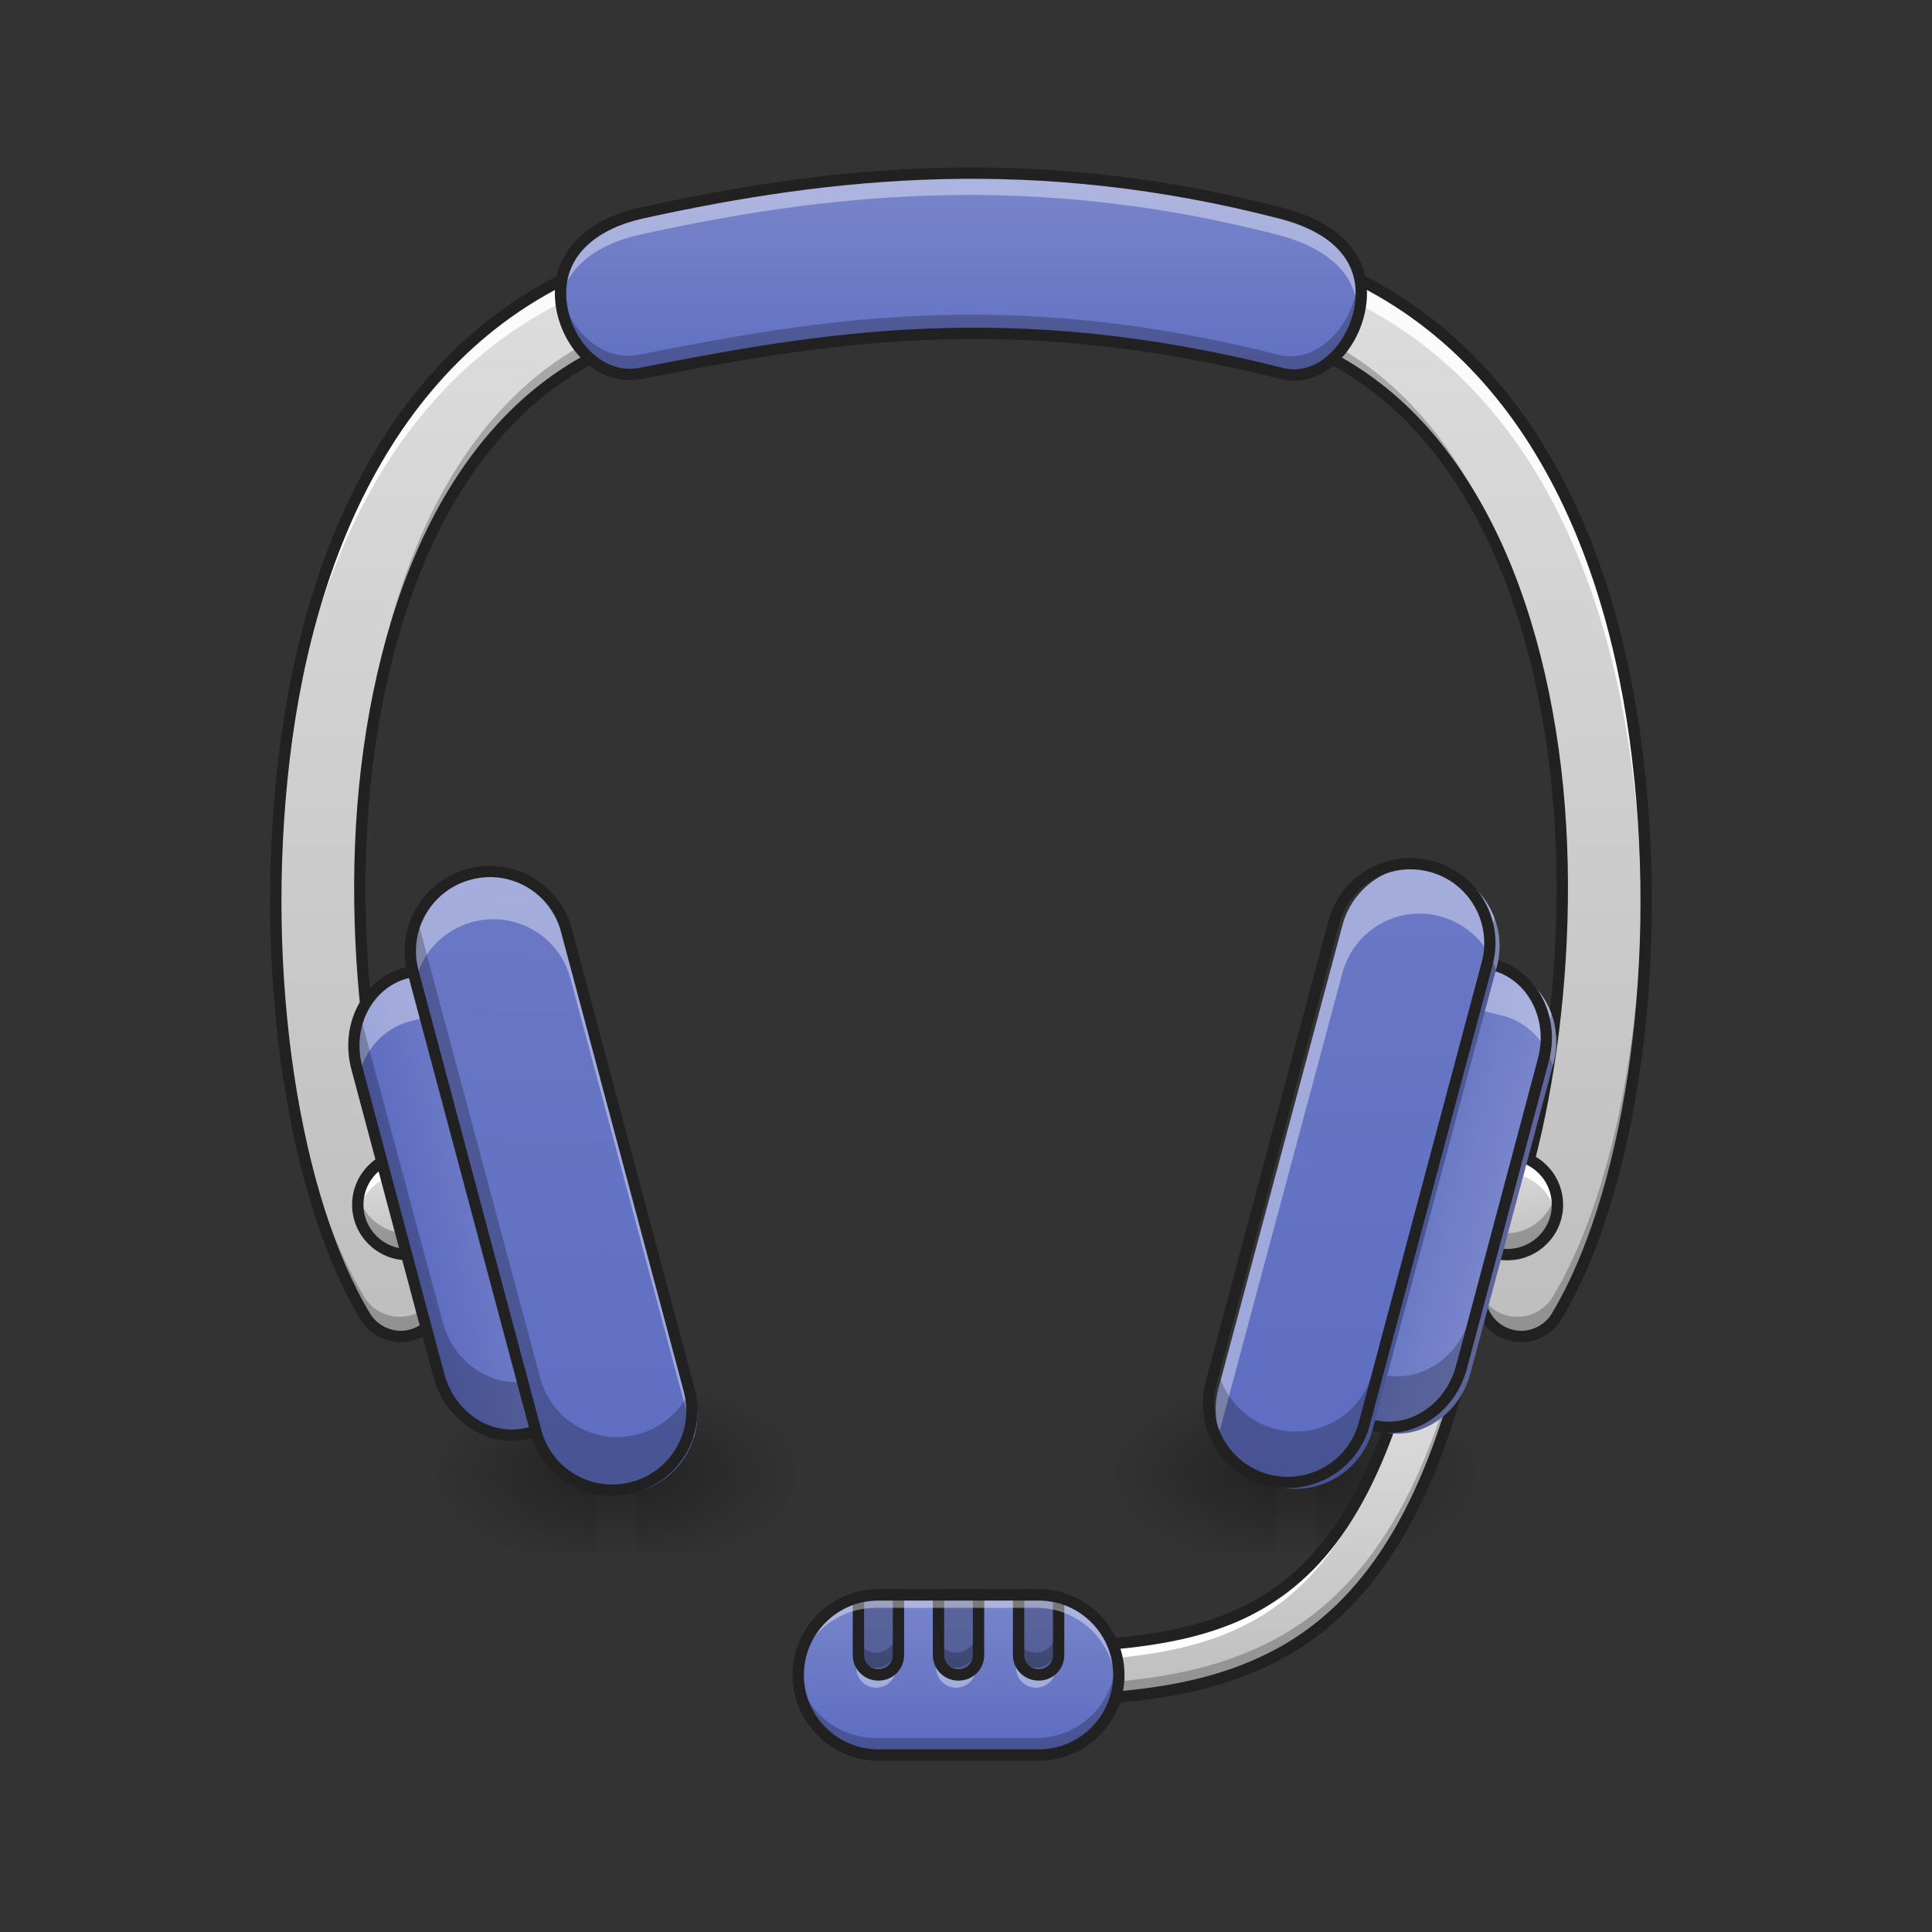 <?xml version="1.0" encoding="UTF-8"?>
<svg xmlns="http://www.w3.org/2000/svg" xmlns:xlink="http://www.w3.org/1999/xlink" width="24px" height="24px" viewBox="0 0 24 24" version="1.1">
<rect x="0" y="0" width="24" height="24" fill="#333333" stroke="none"/>
<defs>
<linearGradient id="linear0" gradientUnits="userSpaceOnUse" x1="169.333" y1="148.833" x2="169.333" y2="-168.667" gradientTransform="matrix(0.047,0,0,0.047,0,10.079)">
<stop offset="0" style="stop-color:rgb(74.118%,74.118%,74.118%);stop-opacity:1;"/>
<stop offset="1" style="stop-color:rgb(87.843%,87.843%,87.843%);stop-opacity:1;"/>
</linearGradient>
<linearGradient id="linear1" gradientUnits="userSpaceOnUse" x1="328.083" y1="148.833" x2="328.083" y2="-168.667" gradientTransform="matrix(0.047,0,0,0.047,0,10.079)">
<stop offset="0" style="stop-color:rgb(74.118%,74.118%,74.118%);stop-opacity:1;"/>
<stop offset="1" style="stop-color:rgb(87.843%,87.843%,87.843%);stop-opacity:1;"/>
</linearGradient>
<linearGradient id="linear2" gradientUnits="userSpaceOnUse" x1="254" y1="-105.167" x2="254" y2="-168.667" gradientTransform="matrix(0.047,0,0,0.047,0,10.079)">
<stop offset="0" style="stop-color:rgb(36.078%,41.961%,75.294%);stop-opacity:1;"/>
<stop offset="1" style="stop-color:rgb(47.451%,52.549%,79.608%);stop-opacity:1;"/>
</linearGradient>
<linearGradient id="linear3" gradientUnits="userSpaceOnUse" x1="254" y1="233.5" x2="254" y2="254.667" gradientTransform="matrix(0.002,0,0,0.047,15.598,7.35)">
<stop offset="0" style="stop-color:rgb(0%,0%,0%);stop-opacity:0.275;"/>
<stop offset="1" style="stop-color:rgb(0%,0%,0%);stop-opacity:0;"/>
</linearGradient>
<radialGradient id="radial0" gradientUnits="userSpaceOnUse" cx="450.909" cy="189.579" fx="450.909" fy="189.579" r="21.167" gradientTransform="matrix(0,-0.059,-0.105,-0,36.091,44.968)">
<stop offset="0" style="stop-color:rgb(0%,0%,0%);stop-opacity:0.314;"/>
<stop offset="0.222" style="stop-color:rgb(0%,0%,0%);stop-opacity:0.275;"/>
<stop offset="1" style="stop-color:rgb(0%,0%,0%);stop-opacity:0;"/>
</radialGradient>
<radialGradient id="radial1" gradientUnits="userSpaceOnUse" cx="450.909" cy="189.579" fx="450.909" fy="189.579" r="21.167" gradientTransform="matrix(-0,0.059,0.105,0,-3.902,-8.374)">
<stop offset="0" style="stop-color:rgb(0%,0%,0%);stop-opacity:0.314;"/>
<stop offset="0.222" style="stop-color:rgb(0%,0%,0%);stop-opacity:0.275;"/>
<stop offset="1" style="stop-color:rgb(0%,0%,0%);stop-opacity:0;"/>
</radialGradient>
<radialGradient id="radial2" gradientUnits="userSpaceOnUse" cx="450.909" cy="189.579" fx="450.909" fy="189.579" r="21.167" gradientTransform="matrix(-0,-0.059,0.105,-0,-3.902,44.968)">
<stop offset="0" style="stop-color:rgb(0%,0%,0%);stop-opacity:0.314;"/>
<stop offset="0.222" style="stop-color:rgb(0%,0%,0%);stop-opacity:0.275;"/>
<stop offset="1" style="stop-color:rgb(0%,0%,0%);stop-opacity:0;"/>
</radialGradient>
<radialGradient id="radial3" gradientUnits="userSpaceOnUse" cx="450.909" cy="189.579" fx="450.909" fy="189.579" r="21.167" gradientTransform="matrix(0,0.059,-0.105,0,36.091,-8.374)">
<stop offset="0" style="stop-color:rgb(0%,0%,0%);stop-opacity:0.314;"/>
<stop offset="0.222" style="stop-color:rgb(0%,0%,0%);stop-opacity:0.275;"/>
<stop offset="1" style="stop-color:rgb(0%,0%,0%);stop-opacity:0;"/>
</radialGradient>
<linearGradient id="linear4" gradientUnits="userSpaceOnUse" x1="254" y1="233.5" x2="254" y2="254.667" gradientTransform="matrix(0.002,0,0,0.047,7.164,7.35)">
<stop offset="0" style="stop-color:rgb(0%,0%,0%);stop-opacity:0.275;"/>
<stop offset="1" style="stop-color:rgb(0%,0%,0%);stop-opacity:0;"/>
</linearGradient>
<radialGradient id="radial4" gradientUnits="userSpaceOnUse" cx="450.909" cy="189.579" fx="450.909" fy="189.579" r="21.167" gradientTransform="matrix(0,-0.059,-0.105,-0,27.656,44.968)">
<stop offset="0" style="stop-color:rgb(0%,0%,0%);stop-opacity:0.314;"/>
<stop offset="0.222" style="stop-color:rgb(0%,0%,0%);stop-opacity:0.275;"/>
<stop offset="1" style="stop-color:rgb(0%,0%,0%);stop-opacity:0;"/>
</radialGradient>
<radialGradient id="radial5" gradientUnits="userSpaceOnUse" cx="450.909" cy="189.579" fx="450.909" fy="189.579" r="21.167" gradientTransform="matrix(-0,0.059,0.105,0,-12.337,-8.374)">
<stop offset="0" style="stop-color:rgb(0%,0%,0%);stop-opacity:0.314;"/>
<stop offset="0.222" style="stop-color:rgb(0%,0%,0%);stop-opacity:0.275;"/>
<stop offset="1" style="stop-color:rgb(0%,0%,0%);stop-opacity:0;"/>
</radialGradient>
<radialGradient id="radial6" gradientUnits="userSpaceOnUse" cx="450.909" cy="189.579" fx="450.909" fy="189.579" r="21.167" gradientTransform="matrix(-0,-0.059,0.105,-0,-12.337,44.968)">
<stop offset="0" style="stop-color:rgb(0%,0%,0%);stop-opacity:0.314;"/>
<stop offset="0.222" style="stop-color:rgb(0%,0%,0%);stop-opacity:0.275;"/>
<stop offset="1" style="stop-color:rgb(0%,0%,0%);stop-opacity:0;"/>
</radialGradient>
<radialGradient id="radial7" gradientUnits="userSpaceOnUse" cx="450.909" cy="189.579" fx="450.909" fy="189.579" r="21.167" gradientTransform="matrix(0,0.059,-0.105,0,27.656,-8.374)">
<stop offset="0" style="stop-color:rgb(0%,0%,0%);stop-opacity:0.314;"/>
<stop offset="0.222" style="stop-color:rgb(0%,0%,0%);stop-opacity:0.275;"/>
<stop offset="1" style="stop-color:rgb(0%,0%,0%);stop-opacity:0;"/>
</radialGradient>
<linearGradient id="linear5" gradientUnits="userSpaceOnUse" x1="111.125" y1="154.125" x2="105.833" y2="127.667" gradientTransform="matrix(0.047,0,0,0.047,13.626,8.343)">
<stop offset="0" style="stop-color:rgb(74.118%,74.118%,74.118%);stop-opacity:1;"/>
<stop offset="1" style="stop-color:rgb(87.843%,87.843%,87.843%);stop-opacity:1;"/>
</linearGradient>
<linearGradient id="linear6" gradientUnits="userSpaceOnUse" x1="111.125" y1="154.125" x2="105.833" y2="127.667" gradientTransform="matrix(0.047,0,0,0.047,-0.031,8.343)">
<stop offset="0" style="stop-color:rgb(74.118%,74.118%,74.118%);stop-opacity:1;"/>
<stop offset="1" style="stop-color:rgb(87.843%,87.843%,87.843%);stop-opacity:1;"/>
</linearGradient>
<linearGradient id="linear7" gradientUnits="userSpaceOnUse" x1="67.603" y1="158.926" x2="110.936" y2="158.926" gradientTransform="matrix(0.045,-0.012,0.012,0.045,-0.031,8.839)">
<stop offset="0" style="stop-color:rgb(36.078%,41.961%,75.294%);stop-opacity:1;"/>
<stop offset="1" style="stop-color:rgb(47.451%,52.549%,79.608%);stop-opacity:1;"/>
</linearGradient>
<linearGradient id="linear8" gradientUnits="userSpaceOnUse" x1="349.25" y1="222.917" x2="349.25" y2="127.667" gradientTransform="matrix(0.047,0,0,0.047,-0.031,10.823)">
<stop offset="0" style="stop-color:rgb(74.118%,74.118%,74.118%);stop-opacity:1;"/>
<stop offset="1" style="stop-color:rgb(87.843%,87.843%,87.843%);stop-opacity:1;"/>
</linearGradient>
<linearGradient id="linear9" gradientUnits="userSpaceOnUse" x1="379.561" y1="25.976" x2="422.894" y2="25.976" gradientTransform="matrix(0.045,0.012,-0.012,0.045,-0.031,8.839)">
<stop offset="0" style="stop-color:rgb(36.078%,41.961%,75.294%);stop-opacity:1;"/>
<stop offset="1" style="stop-color:rgb(47.451%,52.549%,79.608%);stop-opacity:1;"/>
</linearGradient>
<linearGradient id="linear10" gradientUnits="userSpaceOnUse" x1="428.452" y1="126.934" x2="324.364" y2="-261.53" gradientTransform="matrix(0.045,0.012,-0.012,0.045,-0.031,8.839)">
<stop offset="0" style="stop-color:rgb(36.078%,41.961%,75.294%);stop-opacity:1;"/>
<stop offset="1" style="stop-color:rgb(47.451%,52.549%,79.608%);stop-opacity:1;"/>
</linearGradient>
<linearGradient id="linear11" gradientUnits="userSpaceOnUse" x1="100.39" y1="279.593" x2="217.44" y2="-116.354" gradientTransform="matrix(0.045,-0.012,0.012,0.045,-0.031,8.839)">
<stop offset="0" style="stop-color:rgb(36.078%,41.961%,75.294%);stop-opacity:1;"/>
<stop offset="1" style="stop-color:rgb(47.451%,52.549%,79.608%);stop-opacity:1;"/>
</linearGradient>
<linearGradient id="linear12" gradientUnits="userSpaceOnUse" x1="254" y1="233.5" x2="254" y2="191.167" gradientTransform="matrix(0.047,0,0,0.047,-0.031,10.823)">
<stop offset="0" style="stop-color:rgb(36.078%,41.961%,75.294%);stop-opacity:1;"/>
<stop offset="1" style="stop-color:rgb(47.451%,52.549%,79.608%);stop-opacity:1;"/>
</linearGradient>
</defs>
<g id="surface1">
<path style=" stroke:none;fill-rule:nonzero;fill:url(#linear0);" d="M 7.926 3.145 C 7.879 3.145 7.836 3.152 7.789 3.168 C 6.418 3.578 5.41 4.488 4.73 5.613 C 4.051 6.734 3.68 8.074 3.52 9.43 C 3.199 12.141 3.656 14.891 4.52 16.328 C 4.613 16.488 4.785 16.586 4.973 16.586 C 5.156 16.582 5.328 16.48 5.418 16.316 C 5.504 16.156 5.5 15.957 5.402 15.801 C 4.777 14.758 4.246 12.051 4.543 9.551 C 4.691 8.301 5.035 7.098 5.609 6.145 C 6.188 5.191 6.977 4.484 8.086 4.152 C 8.336 4.082 8.492 3.836 8.453 3.578 C 8.414 3.32 8.188 3.137 7.926 3.145 Z M 7.926 3.145 "/>
<path style=" stroke:none;fill-rule:nonzero;fill:url(#linear1);" d="M 15.871 3.145 C 15.613 3.141 15.395 3.332 15.359 3.586 C 15.324 3.84 15.48 4.082 15.73 4.152 C 16.84 4.484 17.629 5.191 18.203 6.145 C 18.781 7.098 19.125 8.301 19.273 9.551 C 19.57 12.051 19.035 14.758 18.414 15.801 C 18.316 15.957 18.309 16.156 18.398 16.316 C 18.488 16.48 18.656 16.582 18.844 16.586 C 19.027 16.586 19.203 16.488 19.293 16.328 C 20.156 14.891 20.617 12.141 20.293 9.43 C 20.133 8.074 19.766 6.734 19.086 5.613 C 18.406 4.488 17.395 3.578 16.023 3.168 C 15.977 3.152 15.926 3.145 15.871 3.145 Z M 15.871 3.145 "/>
<path style=" stroke:none;fill-rule:nonzero;fill:rgb(100%,100%,100%);fill-opacity:0.89;" d="M 7.926 3.145 C 7.879 3.145 7.836 3.152 7.789 3.168 C 6.418 3.578 5.41 4.488 4.73 5.613 C 4.051 6.734 3.68 8.074 3.52 9.43 C 3.445 10.066 3.41 10.703 3.418 11.328 C 3.422 10.789 3.457 10.242 3.52 9.699 C 3.68 8.344 4.051 7.004 4.73 5.879 C 5.41 4.758 6.418 3.848 7.789 3.438 C 7.836 3.422 7.879 3.414 7.926 3.414 C 8.164 3.406 8.379 3.562 8.441 3.793 C 8.484 3.637 8.449 3.465 8.348 3.34 C 8.246 3.211 8.09 3.137 7.926 3.145 Z M 4.457 11.168 C 4.438 13.23 4.891 15.211 5.402 16.066 C 5.43 16.109 5.449 16.156 5.461 16.203 C 5.5 16.066 5.477 15.922 5.402 15.801 C 4.91 14.98 4.477 13.133 4.457 11.168 Z M 4.457 11.168 "/>
<path style=" stroke:none;fill-rule:nonzero;fill:rgb(0%,0%,0%);fill-opacity:0.235;" d="M 8.445 3.543 C 8.406 3.727 8.266 3.875 8.086 3.926 C 6.977 4.258 6.188 4.961 5.609 5.918 C 5.035 6.871 4.691 8.074 4.543 9.324 C 4.48 9.852 4.453 10.391 4.457 10.918 C 4.461 10.461 4.488 10.004 4.543 9.551 C 4.691 8.301 5.035 7.098 5.609 6.145 C 6.188 5.191 6.977 4.484 8.086 4.152 C 8.348 4.078 8.508 3.812 8.445 3.543 Z M 3.418 11.074 C 3.402 13.203 3.832 15.18 4.52 16.328 C 4.648 16.547 4.918 16.641 5.152 16.547 C 5.387 16.453 5.52 16.203 5.465 15.957 C 5.418 16.164 5.25 16.32 5.043 16.352 C 4.832 16.383 4.625 16.285 4.52 16.102 C 3.855 14.996 3.434 13.113 3.418 11.074 Z M 3.418 11.074 "/>
<path style=" stroke:none;fill-rule:nonzero;fill:rgb(100%,100%,100%);fill-opacity:0.89;" d="M 15.871 3.145 C 15.711 3.145 15.559 3.219 15.461 3.344 C 15.363 3.473 15.332 3.637 15.375 3.793 C 15.434 3.566 15.641 3.41 15.871 3.414 C 15.926 3.414 15.977 3.422 16.023 3.438 C 17.395 3.848 18.406 4.758 19.086 5.879 C 19.766 7.004 20.133 8.344 20.293 9.699 C 20.359 10.242 20.395 10.789 20.398 11.328 C 20.402 10.703 20.371 10.066 20.293 9.43 C 20.133 8.074 19.766 6.734 19.086 5.613 C 18.406 4.488 17.395 3.578 16.023 3.168 C 15.977 3.152 15.926 3.145 15.871 3.145 Z M 19.355 11.168 C 19.336 13.133 18.902 14.98 18.414 15.801 C 18.336 15.922 18.316 16.066 18.352 16.203 C 18.367 16.156 18.387 16.109 18.414 16.066 C 18.926 15.211 19.375 13.23 19.355 11.168 Z M 19.355 11.168 "/>
<path style="fill:none;stroke-width:3;stroke-linecap:round;stroke-linejoin:miter;stroke:rgb(12.941%,12.941%,12.941%);stroke-opacity:1;stroke-miterlimit:4;" d="M 169.067 -147.923 C 168.067 -147.923 167.151 -147.756 166.151 -147.423 C 136.904 -138.674 115.406 -119.259 100.907 -95.261 C 86.408 -71.347 78.493 -42.766 75.076 -13.853 C 68.243 43.975 77.993 102.636 96.407 133.3 C 98.407 136.716 102.074 138.8 106.073 138.8 C 109.989 138.716 113.656 136.55 115.572 133.05 C 117.405 129.634 117.322 125.384 115.239 122.051 C 101.907 99.803 90.575 42.059 96.907 -11.269 C 100.074 -37.934 107.406 -63.598 119.655 -83.929 C 131.987 -104.261 148.819 -119.342 172.484 -126.425 C 177.816 -127.925 181.149 -133.174 180.316 -138.674 C 179.483 -144.173 174.65 -148.09 169.067 -147.923 Z M 169.067 -147.923 " transform="matrix(0.047,0,0,0.047,0,10.079)"/>
<path style=" stroke:none;fill-rule:nonzero;fill:rgb(0%,0%,0%);fill-opacity:0.235;" d="M 15.367 3.547 C 15.309 3.812 15.465 4.078 15.73 4.152 C 16.84 4.484 17.629 5.191 18.203 6.145 C 18.781 7.098 19.125 8.301 19.273 9.551 C 19.328 10.004 19.352 10.461 19.355 10.918 C 19.359 10.391 19.336 9.852 19.273 9.324 C 19.125 8.074 18.781 6.871 18.203 5.918 C 17.629 4.961 16.84 4.258 15.73 3.926 C 15.547 3.875 15.41 3.73 15.367 3.547 Z M 20.398 11.074 C 20.383 13.113 19.957 14.996 19.293 16.102 C 19.188 16.285 18.98 16.383 18.773 16.352 C 18.562 16.32 18.395 16.164 18.348 15.957 C 18.293 16.203 18.426 16.453 18.664 16.547 C 18.898 16.641 19.168 16.547 19.293 16.328 C 19.984 15.18 20.414 13.203 20.398 11.074 Z M 20.398 11.074 "/>
<path style="fill:none;stroke-width:3;stroke-linecap:round;stroke-linejoin:miter;stroke:rgb(12.941%,12.941%,12.941%);stroke-opacity:1;stroke-miterlimit:4;" d="M 338.551 -147.923 C 333.052 -148.006 328.385 -143.923 327.635 -138.507 C 326.885 -133.091 330.218 -127.925 335.551 -126.425 C 359.216 -119.342 376.047 -104.261 388.296 -83.929 C 400.628 -63.598 407.961 -37.934 411.127 -11.269 C 417.46 42.059 406.045 99.803 392.796 122.051 C 390.713 125.384 390.546 129.634 392.463 133.05 C 394.379 136.55 397.962 138.716 401.962 138.8 C 405.878 138.8 409.628 136.716 411.544 133.3 C 429.959 102.636 439.791 43.975 432.875 -13.853 C 429.459 -42.766 421.626 -71.347 407.128 -95.261 C 392.629 -119.259 371.048 -138.674 341.801 -147.423 C 340.801 -147.756 339.718 -147.923 338.551 -147.923 Z M 338.551 -147.923 " transform="matrix(0.047,0,0,0.047,0,10.079)"/>
<path style=" stroke:none;fill-rule:nonzero;fill:url(#linear2);" d="M 7.938 2.668 C 10.324 2.141 12.844 1.883 15.875 2.668 C 16.41 2.805 16.867 3.109 16.867 3.66 C 16.867 4.211 16.41 4.789 15.875 4.652 C 12.488 3.793 10.145 4.223 7.938 4.652 C 7.398 4.758 6.945 4.211 6.945 3.66 C 6.945 3.109 7.402 2.789 7.938 2.668 Z M 7.938 2.668 "/>
<path style=" stroke:none;fill-rule:nonzero;fill:rgb(100%,100%,100%);fill-opacity:0.392;" d="M 12.035 2.172 C 10.586 2.172 9.242 2.379 7.938 2.668 C 7.402 2.789 6.945 3.109 6.945 3.66 C 6.945 3.703 6.949 3.742 6.953 3.785 C 7.016 3.309 7.441 3.027 7.938 2.918 C 9.242 2.629 10.586 2.422 12.035 2.422 C 13.234 2.422 14.504 2.562 15.875 2.918 C 16.367 3.043 16.797 3.312 16.859 3.785 C 16.867 3.742 16.867 3.703 16.867 3.66 C 16.867 3.109 16.41 2.805 15.875 2.668 C 14.504 2.312 13.234 2.172 12.035 2.172 Z M 12.035 2.172 "/>
<path style=" stroke:none;fill-rule:nonzero;fill:rgb(0%,0%,0%);fill-opacity:0.235;" d="M 6.953 3.539 C 6.949 3.578 6.945 3.617 6.945 3.66 C 6.945 4.211 7.398 4.758 7.938 4.652 C 10.145 4.219 12.488 3.793 15.875 4.652 C 16.41 4.789 16.867 4.211 16.867 3.66 C 16.867 3.617 16.867 3.578 16.859 3.539 C 16.797 4.047 16.367 4.531 15.875 4.406 C 12.488 3.547 10.145 3.973 7.938 4.406 C 7.441 4.504 7.016 4.043 6.953 3.539 Z M 6.953 3.539 "/>
<path style="fill:none;stroke-width:3;stroke-linecap:round;stroke-linejoin:round;stroke:rgb(12.941%,12.941%,12.941%);stroke-opacity:1;stroke-miterlimit:4;" d="M 169.317 -158.089 C 220.229 -169.338 273.974 -174.837 338.634 -158.089 C 350.05 -155.172 359.799 -148.673 359.799 -136.924 C 359.799 -125.175 350.05 -112.843 338.634 -115.759 C 266.391 -134.091 216.396 -124.925 169.317 -115.759 C 157.818 -113.51 148.153 -125.175 148.153 -136.924 C 148.153 -148.673 157.902 -155.506 169.317 -158.089 Z M 169.317 -158.089 " transform="matrix(0.047,0,0,0.047,0,10.079)"/>
<path style=" stroke:none;fill-rule:nonzero;fill:url(#linear3);" d="M 15.848 18.297 L 16.344 18.297 L 16.344 19.289 L 15.848 19.289 Z M 15.848 18.297 "/>
<path style=" stroke:none;fill-rule:nonzero;fill:url(#radial0);" d="M 16.344 18.297 L 18.328 18.297 L 18.328 17.305 L 16.344 17.305 Z M 16.344 18.297 "/>
<path style=" stroke:none;fill-rule:nonzero;fill:url(#radial1);" d="M 15.848 18.297 L 13.863 18.297 L 13.863 19.289 L 15.848 19.289 Z M 15.848 18.297 "/>
<path style=" stroke:none;fill-rule:nonzero;fill:url(#radial2);" d="M 15.848 18.297 L 13.863 18.297 L 13.863 17.305 L 15.848 17.305 Z M 15.848 18.297 "/>
<path style=" stroke:none;fill-rule:nonzero;fill:url(#radial3);" d="M 16.344 18.297 L 18.328 18.297 L 18.328 19.289 L 16.344 19.289 Z M 16.344 18.297 "/>
<path style=" stroke:none;fill-rule:nonzero;fill:url(#linear4);" d="M 7.41 18.297 L 7.906 18.297 L 7.906 19.289 L 7.41 19.289 Z M 7.41 18.297 "/>
<path style=" stroke:none;fill-rule:nonzero;fill:url(#radial4);" d="M 7.906 18.297 L 9.891 18.297 L 9.891 17.305 L 7.906 17.305 Z M 7.906 18.297 "/>
<path style=" stroke:none;fill-rule:nonzero;fill:url(#radial5);" d="M 7.41 18.297 L 5.426 18.297 L 5.426 19.289 L 7.41 19.289 Z M 7.41 18.297 "/>
<path style=" stroke:none;fill-rule:nonzero;fill:url(#radial6);" d="M 7.41 18.297 L 5.426 18.297 L 5.426 17.305 L 7.41 17.305 Z M 7.41 18.297 "/>
<path style=" stroke:none;fill-rule:nonzero;fill:url(#radial7);" d="M 7.906 18.297 L 9.891 18.297 L 9.891 19.289 L 7.906 19.289 Z M 7.906 18.297 "/>
<path style=" stroke:none;fill-rule:nonzero;fill:url(#linear5);" d="M 18.711 14.328 C 19.055 14.328 19.332 14.605 19.332 14.949 C 19.332 15.289 19.055 15.566 18.711 15.566 C 18.367 15.566 18.09 15.289 18.09 14.949 C 18.09 14.605 18.367 14.328 18.711 14.328 Z M 18.711 14.328 "/>
<path style=" stroke:none;fill-rule:nonzero;fill:rgb(100%,100%,100%);fill-opacity:1;" d="M 18.711 14.328 C 18.367 14.328 18.09 14.605 18.09 14.949 C 18.09 14.988 18.094 15.031 18.102 15.07 C 18.16 14.789 18.41 14.574 18.711 14.574 C 19.012 14.574 19.262 14.789 19.32 15.07 C 19.328 15.031 19.332 14.988 19.332 14.949 C 19.332 14.605 19.055 14.328 18.711 14.328 Z M 18.711 14.328 "/>
<path style=" stroke:none;fill-rule:nonzero;fill:rgb(0%,0%,0%);fill-opacity:0.235;" d="M 18.711 15.566 C 18.367 15.566 18.09 15.293 18.09 14.949 C 18.09 14.906 18.094 14.863 18.102 14.824 C 18.16 15.105 18.41 15.32 18.711 15.32 C 19.012 15.32 19.262 15.105 19.32 14.824 C 19.328 14.863 19.332 14.906 19.332 14.949 C 19.332 15.293 19.055 15.566 18.711 15.566 Z M 18.711 15.566 "/>
<path style="fill:none;stroke-width:3;stroke-linecap:round;stroke-linejoin:round;stroke:rgb(12.941%,12.941%,12.941%);stroke-opacity:1;stroke-miterlimit:4;" d="M 108.475 127.679 C 115.808 127.679 121.724 133.595 121.724 140.928 C 121.724 148.177 115.808 154.093 108.475 154.093 C 101.142 154.093 95.226 148.177 95.226 140.928 C 95.226 133.595 101.142 127.679 108.475 127.679 Z M 108.475 127.679 " transform="matrix(0.047,0,0,0.047,13.626,8.343)"/>
<path style=" stroke:none;fill-rule:nonzero;fill:url(#linear6);" d="M 5.055 14.328 C 5.398 14.328 5.676 14.605 5.676 14.949 C 5.676 15.289 5.398 15.566 5.055 15.566 C 4.711 15.566 4.434 15.289 4.434 14.949 C 4.434 14.605 4.711 14.328 5.055 14.328 Z M 5.055 14.328 "/>
<path style=" stroke:none;fill-rule:nonzero;fill:rgb(100%,100%,100%);fill-opacity:1;" d="M 5.055 14.328 C 4.711 14.328 4.434 14.605 4.434 14.949 C 4.434 14.988 4.438 15.031 4.445 15.07 C 4.504 14.789 4.754 14.574 5.055 14.574 C 5.355 14.574 5.605 14.789 5.664 15.07 C 5.672 15.031 5.676 14.988 5.676 14.949 C 5.676 14.605 5.398 14.328 5.055 14.328 Z M 5.055 14.328 "/>
<path style=" stroke:none;fill-rule:nonzero;fill:rgb(0%,0%,0%);fill-opacity:0.235;" d="M 5.055 15.566 C 4.711 15.566 4.434 15.293 4.434 14.949 C 4.434 14.906 4.438 14.863 4.445 14.824 C 4.504 15.105 4.754 15.32 5.055 15.32 C 5.355 15.32 5.605 15.105 5.664 14.824 C 5.672 14.863 5.676 14.906 5.676 14.949 C 5.676 15.293 5.398 15.566 5.055 15.566 Z M 5.055 15.566 "/>
<path style="fill:none;stroke-width:3;stroke-linecap:round;stroke-linejoin:round;stroke:rgb(12.941%,12.941%,12.941%);stroke-opacity:1;stroke-miterlimit:4;" d="M 108.474 127.679 C 115.807 127.679 121.723 133.595 121.723 140.928 C 121.723 148.177 115.807 154.093 108.474 154.093 C 101.142 154.093 95.225 148.177 95.225 140.928 C 95.225 133.595 101.142 127.679 108.474 127.679 Z M 108.474 127.679 " transform="matrix(0.047,0,0,0.047,-0.031,8.343)"/>
<path style=" stroke:none;fill-rule:nonzero;fill:url(#linear7);" d="M 5.082 12.102 L 5.258 12.055 C 5.738 11.926 6.242 12.25 6.387 12.777 L 7.414 16.613 C 7.555 17.141 7.277 17.676 6.797 17.805 L 6.625 17.852 C 6.141 17.98 5.637 17.656 5.496 17.125 L 4.469 13.293 C 4.324 12.762 4.602 12.23 5.082 12.102 Z M 5.082 12.102 "/>
<path style=" stroke:none;fill-rule:nonzero;fill:rgb(100%,100%,100%);fill-opacity:0.392;" d="M 5.484 12.023 C 5.406 12.023 5.332 12.035 5.258 12.055 L 5.082 12.102 C 4.602 12.23 4.324 12.762 4.469 13.293 L 4.473 13.309 C 4.559 13.012 4.781 12.773 5.082 12.691 L 5.258 12.645 C 5.738 12.516 6.242 12.84 6.387 13.371 L 7.406 17.188 C 7.461 17.012 7.465 16.812 7.414 16.613 L 6.387 12.777 C 6.266 12.332 5.887 12.031 5.484 12.023 Z M 5.484 12.023 "/>
<path style=" stroke:none;fill-rule:nonzero;fill:rgb(0%,0%,0%);fill-opacity:0.235;" d="M 4.488 12.664 C 4.422 12.855 4.41 13.074 4.469 13.293 L 5.496 17.125 C 5.637 17.656 6.141 17.98 6.625 17.852 L 6.797 17.805 C 7.281 17.676 7.555 17.145 7.414 16.613 L 7.391 16.531 C 7.293 16.801 7.082 17.016 6.797 17.094 L 6.625 17.141 C 6.141 17.27 5.637 16.945 5.496 16.414 Z M 4.488 12.664 "/>
<path style="fill:none;stroke-width:3;stroke-linecap:round;stroke-linejoin:round;stroke:rgb(12.941%,12.941%,12.941%);stroke-opacity:1;stroke-miterlimit:4;" d="M 87.327 95.455 L 91.208 95.46 C 101.82 95.456 110.412 104.919 110.479 116.582 L 110.469 201.291 C 110.455 212.933 101.786 222.429 91.174 222.432 L 87.374 222.449 C 76.682 222.431 68.089 212.969 68.125 201.246 L 68.113 116.617 C 68.068 104.873 76.716 95.458 87.327 95.455 Z M 87.327 95.455 " transform="matrix(0.045,-0.012,0.012,0.045,-0.031,8.839)"/>
<path style=" stroke:none;fill-rule:nonzero;fill:url(#linear8);" d="M 17.84 16.477 C 17.688 16.473 17.547 16.578 17.512 16.73 C 17.027 18.664 16.344 19.539 15.449 19.988 C 14.559 20.434 13.367 20.449 11.875 20.449 C 11.758 20.449 11.648 20.508 11.59 20.613 C 11.527 20.715 11.527 20.84 11.59 20.941 C 11.648 21.047 11.758 21.105 11.875 21.105 C 13.367 21.105 14.656 21.121 15.746 20.574 C 16.836 20.031 17.641 18.922 18.148 16.887 C 18.176 16.793 18.156 16.688 18.094 16.609 C 18.035 16.527 17.941 16.48 17.84 16.477 Z M 17.84 16.477 "/>
<path style=" stroke:none;fill-rule:nonzero;fill:rgb(100%,100%,100%);fill-opacity:1;" d="M 17.84 16.477 C 17.688 16.473 17.547 16.578 17.512 16.73 C 17.027 18.664 16.344 19.539 15.449 19.988 C 14.559 20.434 13.367 20.449 11.875 20.449 C 11.77 20.449 11.668 20.5 11.605 20.586 C 11.543 20.672 11.527 20.781 11.562 20.883 C 11.605 20.746 11.734 20.656 11.875 20.656 C 13.367 20.656 14.559 20.645 15.449 20.195 C 16.344 19.75 17.027 18.871 17.512 16.938 C 17.547 16.785 17.688 16.68 17.84 16.684 C 17.98 16.688 18.102 16.777 18.145 16.91 C 18.145 16.902 18.148 16.895 18.148 16.887 C 18.176 16.793 18.156 16.688 18.094 16.609 C 18.035 16.527 17.941 16.48 17.84 16.477 Z M 17.84 16.477 "/>
<path style=" stroke:none;fill-rule:nonzero;fill:rgb(0%,0%,0%);fill-opacity:0.235;" d="M 18.148 16.723 C 17.641 18.758 16.836 19.867 15.746 20.41 C 14.656 20.957 13.367 20.941 11.875 20.941 C 11.727 20.945 11.594 20.844 11.555 20.695 C 11.527 20.793 11.551 20.898 11.613 20.98 C 11.676 21.062 11.773 21.105 11.875 21.105 C 13.367 21.105 14.656 21.121 15.746 20.574 C 16.836 20.031 17.641 18.922 18.148 16.887 C 18.164 16.832 18.164 16.777 18.148 16.723 Z M 18.148 16.723 "/>
<path style="fill:none;stroke-width:3;stroke-linecap:round;stroke-linejoin:miter;stroke:rgb(12.941%,12.941%,12.941%);stroke-opacity:1;stroke-miterlimit:4;" d="M 381.198 120.591 C 377.948 120.508 374.949 122.758 374.199 126.007 C 363.866 167.253 349.284 185.918 330.203 195.501 C 311.205 205 285.791 205.333 253.96 205.333 C 251.46 205.333 249.127 206.583 247.877 208.833 C 246.544 210.999 246.544 213.666 247.877 215.832 C 249.127 218.082 251.46 219.332 253.96 219.332 C 285.791 219.332 313.288 219.665 336.536 208 C 359.783 196.417 376.949 172.753 387.781 129.34 C 388.364 127.341 387.947 125.091 386.614 123.424 C 385.364 121.674 383.365 120.675 381.198 120.591 Z M 381.198 120.591 " transform="matrix(0.047,0,0,0.047,-0.031,10.823)"/>
<path style=" stroke:none;fill-rule:nonzero;fill:url(#linear9);" d="M 18.508 11.984 L 18.68 12.031 C 19.16 12.16 19.438 12.695 19.293 13.223 L 18.266 17.059 C 18.125 17.586 17.621 17.91 17.141 17.781 L 16.965 17.734 C 16.484 17.605 16.207 17.074 16.352 16.543 L 17.379 12.711 C 17.52 12.18 18.023 11.855 18.508 11.984 Z M 18.508 11.984 "/>
<path style=" stroke:none;fill-rule:nonzero;fill:rgb(100%,100%,100%);fill-opacity:0.392;" d="M 18.281 11.957 C 17.875 11.961 17.496 12.262 17.379 12.711 L 16.352 16.543 C 16.297 16.742 16.301 16.941 16.355 17.117 L 17.379 13.301 C 17.52 12.77 18.023 12.445 18.508 12.578 L 18.68 12.621 C 18.98 12.703 19.203 12.941 19.289 13.238 L 19.293 13.223 C 19.438 12.691 19.164 12.16 18.68 12.031 L 18.508 11.984 C 18.43 11.965 18.355 11.957 18.281 11.957 Z M 18.281 11.957 "/>
<path style=" stroke:none;fill-rule:nonzero;fill:rgb(0%,0%,0%);fill-opacity:0.235;" d="M 19.273 12.594 L 18.266 16.348 C 18.125 16.875 17.621 17.199 17.141 17.07 L 16.965 17.023 C 16.684 16.949 16.469 16.734 16.371 16.461 L 16.352 16.543 C 16.207 17.074 16.484 17.605 16.965 17.734 L 17.141 17.781 C 17.621 17.91 18.125 17.59 18.266 17.059 L 19.293 13.223 C 19.352 13.004 19.34 12.785 19.273 12.594 Z M 19.273 12.594 "/>
<path style="fill:none;stroke-width:3;stroke-linecap:round;stroke-linejoin:round;stroke:rgb(12.941%,12.941%,12.941%);stroke-opacity:1;stroke-miterlimit:4;" d="M 399.339 -37.535 L 403.139 -37.518 C 413.751 -37.515 422.42 -28.019 422.353 -16.356 L 422.363 68.354 C 422.377 79.996 413.785 89.458 403.173 89.455 L 399.293 89.459 C 388.681 89.456 380.034 80.041 380.079 68.297 L 380.09 -16.332 C 380.054 -28.054 388.647 -37.517 399.339 -37.535 Z M 399.339 -37.535 " transform="matrix(0.045,0.012,-0.012,0.045,-0.031,8.839)"/>
<path style=" stroke:none;fill-rule:nonzero;fill:url(#linear10);" d="M 17.891 10.793 C 18.422 10.934 18.734 11.477 18.594 12.008 L 17.051 17.758 C 16.91 18.289 16.367 18.602 15.836 18.461 C 15.309 18.32 14.992 17.773 15.137 17.246 L 16.676 11.496 C 16.816 10.965 17.363 10.652 17.891 10.793 Z M 17.891 10.793 "/>
<path style=" stroke:none;fill-rule:nonzero;fill:url(#linear11);" d="M 5.871 10.863 C 6.402 10.719 6.945 11.035 7.086 11.562 L 8.629 17.312 C 8.77 17.844 8.457 18.387 7.926 18.527 C 7.395 18.672 6.852 18.355 6.711 17.828 L 5.168 12.078 C 5.027 11.547 5.344 11.004 5.871 10.863 Z M 5.871 10.863 "/>
<path style=" stroke:none;fill-rule:nonzero;fill:rgb(100%,100%,100%);fill-opacity:0.392;" d="M 17.645 10.758 C 17.199 10.754 16.797 11.047 16.676 11.496 L 15.137 17.246 C 15.086 17.434 15.094 17.625 15.145 17.797 L 16.676 12.086 C 16.82 11.555 17.359 11.242 17.891 11.383 C 18.234 11.477 18.484 11.734 18.582 12.047 L 18.594 12.008 C 18.734 11.477 18.422 10.934 17.891 10.793 C 17.809 10.77 17.727 10.758 17.645 10.758 Z M 17.645 10.758 "/>
<path style=" stroke:none;fill-rule:nonzero;fill:rgb(100%,100%,100%);fill-opacity:0.392;" d="M 6.121 10.828 C 6.039 10.828 5.953 10.84 5.871 10.863 C 5.34 11.004 5.027 11.547 5.168 12.078 L 5.18 12.117 C 5.277 11.801 5.527 11.547 5.871 11.453 C 6.402 11.312 6.945 11.625 7.086 12.156 L 8.617 17.867 C 8.672 17.691 8.68 17.504 8.629 17.312 L 7.086 11.562 C 6.965 11.113 6.562 10.82 6.121 10.828 Z M 6.121 10.828 "/>
<path style=" stroke:none;fill-rule:nonzero;fill:rgb(0%,0%,0%);fill-opacity:0.235;" d="M 18.566 11.402 L 17.051 17.047 C 16.91 17.578 16.367 17.891 15.836 17.75 C 15.516 17.664 15.273 17.43 15.164 17.137 L 15.137 17.246 C 14.992 17.777 15.305 18.316 15.836 18.461 C 16.367 18.602 16.91 18.289 17.051 17.758 L 18.594 12.008 C 18.648 11.801 18.633 11.59 18.566 11.402 Z M 18.566 11.402 "/>
<path style=" stroke:none;fill-rule:nonzero;fill:rgb(0%,0%,0%);fill-opacity:0.235;" d="M 5.199 11.473 C 5.129 11.66 5.113 11.867 5.168 12.078 L 6.711 17.828 C 6.852 18.359 7.395 18.672 7.926 18.527 C 8.457 18.387 8.77 17.844 8.629 17.312 L 8.598 17.207 C 8.492 17.496 8.25 17.73 7.926 17.816 C 7.395 17.961 6.852 17.648 6.711 17.117 Z M 5.199 11.473 "/>
<path style="fill:none;stroke-width:3;stroke-linecap:round;stroke-linejoin:round;stroke:rgb(12.941%,12.941%,12.941%);stroke-opacity:1;stroke-miterlimit:4;" d="M 377.305 -68.899 C 389.028 -68.934 398.464 -59.472 398.5 -47.749 L 398.453 79.245 C 398.489 90.967 389.027 100.404 377.304 100.439 C 365.662 100.453 356.123 90.932 356.19 79.269 L 356.156 -47.704 C 356.121 -59.427 365.663 -68.885 377.305 -68.899 Z M 377.305 -68.899 " transform="matrix(0.045,0.012,-0.012,0.045,-0.031,9.335)"/>
<path style="fill:none;stroke-width:3;stroke-linecap:round;stroke-linejoin:round;stroke:rgb(12.941%,12.941%,12.941%);stroke-opacity:1;stroke-miterlimit:4;" d="M 113.161 64.074 C 124.905 64.029 134.346 73.546 134.332 85.188 L 134.379 212.183 C 134.343 223.905 124.907 233.367 113.184 233.332 C 101.44 233.377 91.999 223.86 92.013 212.218 L 91.967 85.223 C 92.002 73.501 101.519 64.06 113.161 64.074 Z M 113.161 64.074 " transform="matrix(0.045,-0.012,0.012,0.045,-0.031,9.335)"/>
<path style=" stroke:none;fill-rule:nonzero;fill:url(#linear12);" d="M 10.883 19.785 L 12.871 19.785 C 13.418 19.785 13.863 20.23 13.863 20.777 C 13.863 21.324 13.418 21.77 12.871 21.77 L 10.883 21.77 C 10.336 21.77 9.891 21.324 9.891 20.777 C 9.891 20.23 10.336 19.785 10.883 19.785 Z M 10.883 19.785 "/>
<path style=" stroke:none;fill-rule:nonzero;fill:rgb(0%,0%,0%);fill-opacity:0.235;" d="M 10.883 19.785 C 10.801 19.785 10.715 19.797 10.637 19.816 L 10.637 20.531 C 10.637 20.668 10.746 20.777 10.883 20.777 C 11.023 20.777 11.133 20.668 11.133 20.531 L 11.133 19.785 Z M 11.629 19.785 L 11.629 20.531 C 11.629 20.668 11.738 20.777 11.875 20.777 C 12.016 20.777 12.125 20.668 12.125 20.531 L 12.125 19.785 Z M 12.621 19.785 L 12.621 20.531 C 12.621 20.668 12.73 20.777 12.871 20.777 C 13.008 20.777 13.117 20.668 13.117 20.531 L 13.117 19.816 C 13.039 19.797 12.953 19.785 12.871 19.785 Z M 12.621 19.785 "/>
<path style=" stroke:none;fill-rule:nonzero;fill:rgb(100%,100%,100%);fill-opacity:0.392;" d="M 10.637 20.531 L 10.637 20.715 C 10.637 20.852 10.746 20.965 10.883 20.965 C 11.023 20.965 11.133 20.852 11.133 20.715 L 11.133 20.531 C 11.133 20.668 11.023 20.777 10.883 20.777 C 10.746 20.777 10.637 20.668 10.637 20.531 Z M 11.629 20.531 L 11.629 20.715 C 11.629 20.852 11.738 20.965 11.875 20.965 C 12.016 20.965 12.125 20.852 12.125 20.715 L 12.125 20.531 C 12.125 20.668 12.016 20.777 11.875 20.777 C 11.738 20.777 11.629 20.668 11.629 20.531 Z M 12.621 20.531 L 12.621 20.715 C 12.621 20.852 12.73 20.965 12.871 20.965 C 13.008 20.965 13.117 20.852 13.117 20.715 L 13.117 20.531 C 13.117 20.668 13.008 20.777 12.871 20.777 C 12.73 20.777 12.621 20.668 12.621 20.531 Z M 12.621 20.531 "/>
<path style=" stroke:none;fill-rule:nonzero;fill:rgb(0%,0%,0%);fill-opacity:0.235;" d="M 10.637 20.281 L 10.637 20.469 C 10.637 20.605 10.746 20.715 10.883 20.715 C 11.023 20.715 11.133 20.605 11.133 20.469 L 11.133 20.281 C 11.133 20.418 11.023 20.531 10.883 20.531 C 10.746 20.531 10.637 20.418 10.637 20.281 Z M 11.629 20.281 L 11.629 20.469 C 11.629 20.605 11.738 20.715 11.875 20.715 C 12.016 20.715 12.125 20.605 12.125 20.469 L 12.125 20.281 C 12.125 20.418 12.016 20.531 11.875 20.531 C 11.738 20.531 11.629 20.418 11.629 20.281 Z M 12.621 20.281 L 12.621 20.469 C 12.621 20.605 12.73 20.715 12.871 20.715 C 13.008 20.715 13.117 20.605 13.117 20.469 L 13.117 20.281 C 13.117 20.418 13.008 20.531 12.871 20.531 C 12.73 20.531 12.621 20.418 12.621 20.281 Z M 12.621 20.281 "/>
<path style="fill:none;stroke-width:3;stroke-linecap:round;stroke-linejoin:round;stroke:rgb(12.941%,12.941%,12.941%);stroke-opacity:1;stroke-miterlimit:4;" d="M 232.796 222.918 C 231.046 222.918 229.213 223.168 227.546 223.584 L 227.546 238.833 C 227.546 241.749 229.879 244.082 232.796 244.082 C 235.795 244.082 238.128 241.749 238.128 238.833 L 238.128 222.918 Z M 248.711 222.918 L 248.711 238.833 C 248.711 241.749 251.044 244.082 253.96 244.082 C 256.96 244.082 259.293 241.749 259.293 238.833 L 259.293 222.918 Z M 269.875 222.918 L 269.875 238.833 C 269.875 241.749 272.209 244.082 275.208 244.082 C 278.125 244.082 280.458 241.749 280.458 238.833 L 280.458 223.584 C 278.791 223.168 276.958 222.918 275.208 222.918 Z M 269.875 222.918 " transform="matrix(0.047,0,0,0.047,-0.031,9.335)"/>
<path style=" stroke:none;fill-rule:nonzero;fill:rgb(100%,100%,100%);fill-opacity:0.392;" d="M 10.883 19.785 C 10.336 19.785 9.891 20.227 9.891 20.777 C 9.891 20.809 9.895 20.84 9.898 20.871 C 9.941 20.363 10.367 19.973 10.883 19.973 L 12.871 19.973 C 13.387 19.973 13.809 20.363 13.855 20.871 C 13.859 20.84 13.863 20.809 13.863 20.777 C 13.863 20.227 13.418 19.785 12.871 19.785 Z M 10.883 19.785 "/>
<path style=" stroke:none;fill-rule:nonzero;fill:rgb(0%,0%,0%);fill-opacity:0.235;" d="M 10.883 21.777 C 10.336 21.777 9.891 21.332 9.891 20.785 C 9.891 20.754 9.895 20.723 9.898 20.691 C 9.941 21.195 10.367 21.59 10.883 21.59 L 12.871 21.59 C 13.387 21.59 13.809 21.195 13.855 20.691 C 13.859 20.723 13.863 20.754 13.863 20.785 C 13.863 21.332 13.418 21.777 12.871 21.777 Z M 10.883 21.777 "/>
<path style="fill:none;stroke-width:3;stroke-linecap:round;stroke-linejoin:round;stroke:rgb(12.941%,12.941%,12.941%);stroke-opacity:1;stroke-miterlimit:4;" d="M 232.796 222.918 L 275.208 222.918 C 286.874 222.918 296.373 232.417 296.373 244.082 C 296.373 255.748 286.874 265.247 275.208 265.247 L 232.796 265.247 C 221.13 265.247 211.631 255.748 211.631 244.082 C 211.631 232.417 221.13 222.918 232.796 222.918 Z M 232.796 222.918 " transform="matrix(0.047,0,0,0.047,-0.031,9.335)"/>
</g>
</svg>
